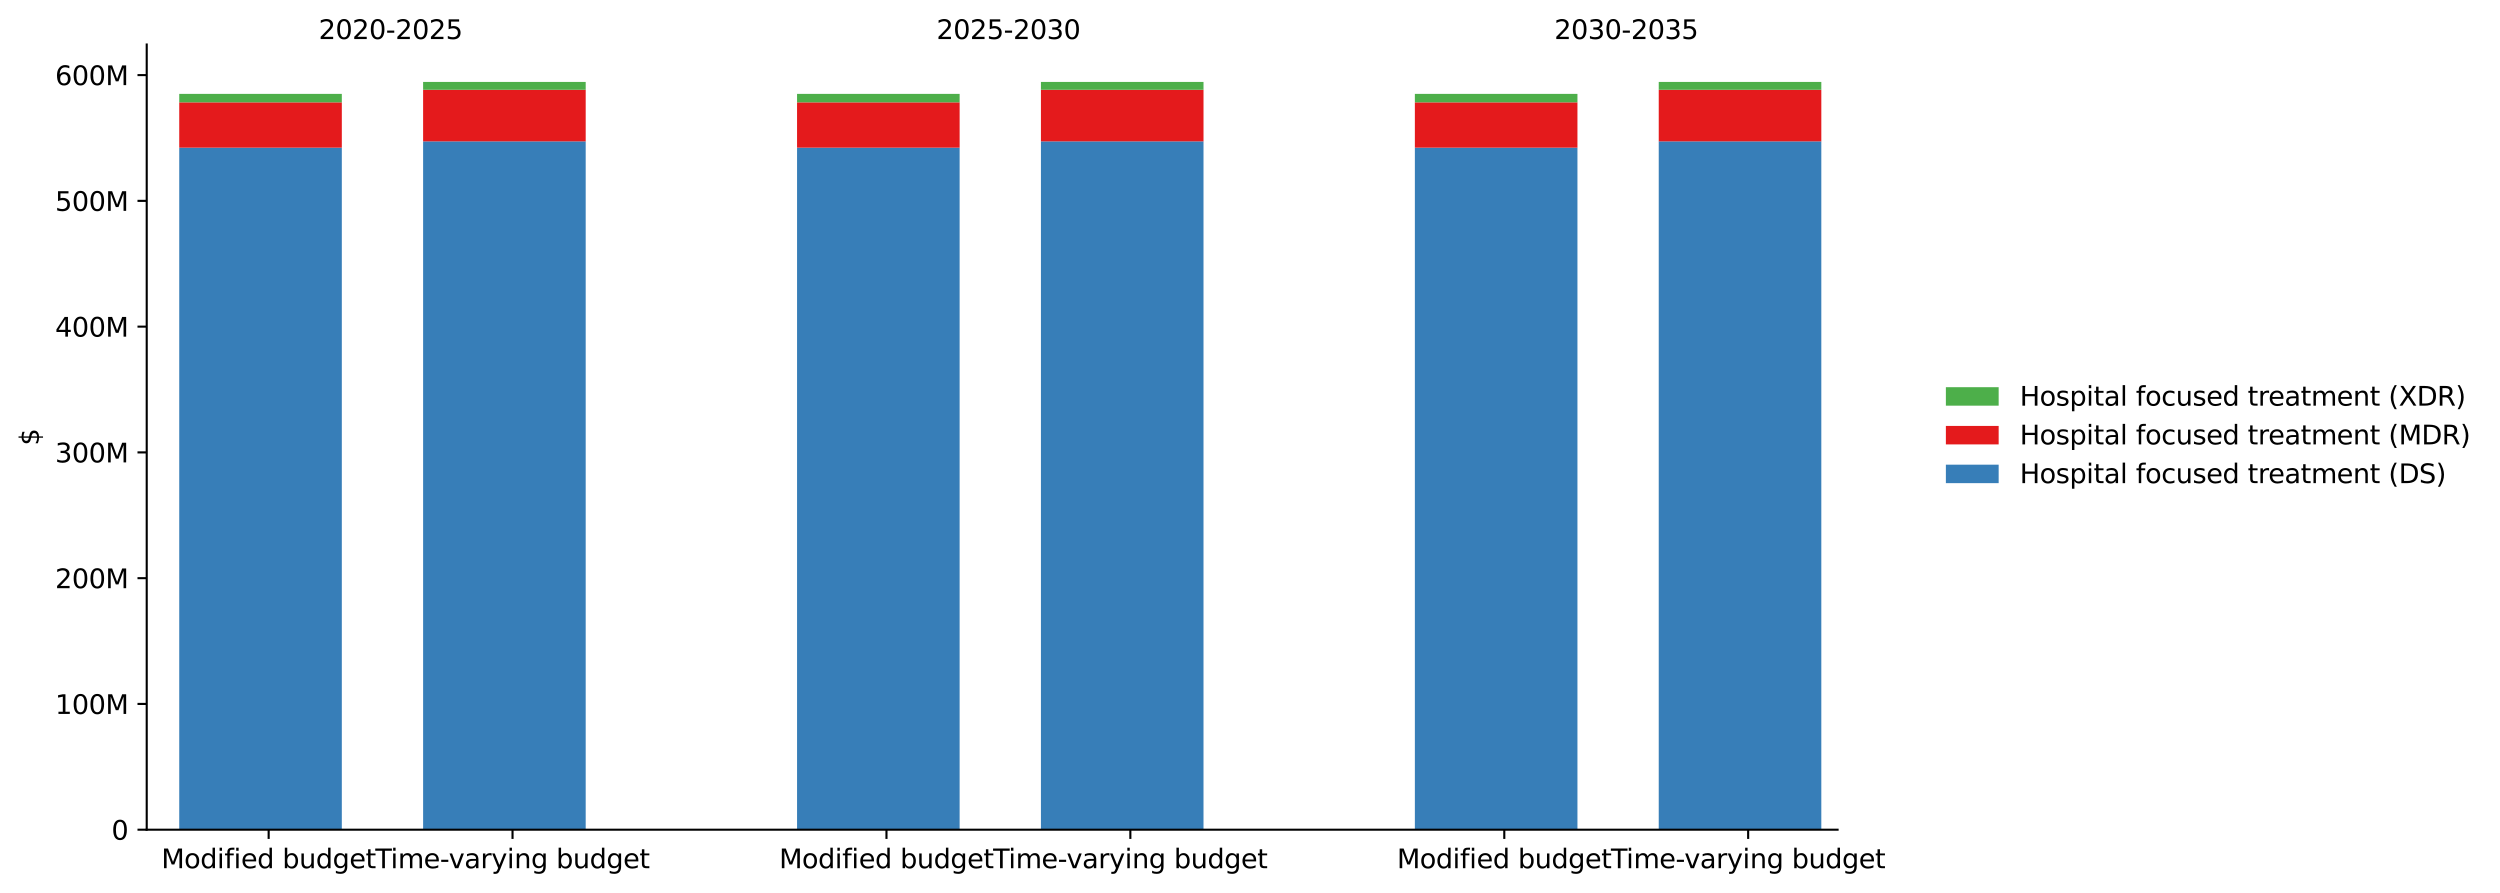 <?xml version="1.0" encoding="utf-8" standalone="no"?>
<!DOCTYPE svg PUBLIC "-//W3C//DTD SVG 1.1//EN"
  "http://www.w3.org/Graphics/SVG/1.1/DTD/svg11.dtd">
<svg xmlns:xlink="http://www.w3.org/1999/xlink" width="947.263pt" height="338.256pt" viewBox="0 0 947.263 338.256" xmlns="http://www.w3.org/2000/svg" version="1.1">
 <defs>
  <style type="text/css">*{stroke-linejoin: round; stroke-linecap: butt}</style>
 </defs>
 <g id="figure_1">
  <g id="patch_1">
   <path d="M 0 338.256 
L 947.263 338.256 
L 947.263 0 
L 0 0 
L 0 338.256 
z
" style="fill: none; opacity: 0"/>
  </g>
  <g id="axes_1">
   <g id="patch_2">
    <path d="M 55.594 314.378 
L 696.268 314.378 
L 696.268 16.878 
L 55.594 16.878 
L 55.594 314.378 
z
" style="fill: none; opacity: 0"/>
   </g>
   <g id="PatchCollection_1">
    <path d="M 67.914 314.378 
L 129.518 314.378 
L 129.518 55.947 
L 67.914 55.947 
z
" clip-path="url(#ped96c3c903)" style="fill: #377eb8"/>
    <path d="M 302.007 314.378 
L 363.61 314.378 
L 363.61 55.947 
L 302.007 55.947 
z
" clip-path="url(#ped96c3c903)" style="fill: #377eb8"/>
    <path d="M 536.099 314.378 
L 597.703 314.378 
L 597.703 55.947 
L 536.099 55.947 
z
" clip-path="url(#ped96c3c903)" style="fill: #377eb8"/>
    <path d="M 160.319 314.378 
L 221.923 314.378 
L 221.923 53.564 
L 160.319 53.564 
z
" clip-path="url(#ped96c3c903)" style="fill: #377eb8"/>
    <path d="M 394.412 314.378 
L 456.015 314.378 
L 456.015 53.564 
L 394.412 53.564 
z
" clip-path="url(#ped96c3c903)" style="fill: #377eb8"/>
    <path d="M 628.504 314.378 
L 690.108 314.378 
L 690.108 53.564 
L 628.504 53.564 
z
" clip-path="url(#ped96c3c903)" style="fill: #377eb8"/>
   </g>
   <g id="PatchCollection_2">
    <path d="M 67.914 55.947 
L 129.518 55.947 
L 129.518 38.779 
L 67.914 38.779 
z
" clip-path="url(#ped96c3c903)" style="fill: #e41a1c"/>
    <path d="M 302.007 55.947 
L 363.61 55.947 
L 363.61 38.779 
L 302.007 38.779 
z
" clip-path="url(#ped96c3c903)" style="fill: #e41a1c"/>
    <path d="M 536.099 55.947 
L 597.703 55.947 
L 597.703 38.779 
L 536.099 38.779 
z
" clip-path="url(#ped96c3c903)" style="fill: #e41a1c"/>
    <path d="M 160.319 53.564 
L 221.923 53.564 
L 221.923 34.014 
L 160.319 34.014 
z
" clip-path="url(#ped96c3c903)" style="fill: #e41a1c"/>
    <path d="M 394.412 53.564 
L 456.015 53.564 
L 456.015 34.014 
L 394.412 34.014 
z
" clip-path="url(#ped96c3c903)" style="fill: #e41a1c"/>
    <path d="M 628.504 53.564 
L 690.108 53.564 
L 690.108 34.014 
L 628.504 34.014 
z
" clip-path="url(#ped96c3c903)" style="fill: #e41a1c"/>
   </g>
   <g id="PatchCollection_3">
    <path d="M 67.914 38.779 
L 129.518 38.779 
L 129.518 35.572 
L 67.914 35.572 
z
" clip-path="url(#ped96c3c903)" style="fill: #4daf4a"/>
    <path d="M 302.007 38.779 
L 363.61 38.779 
L 363.61 35.572 
L 302.007 35.572 
z
" clip-path="url(#ped96c3c903)" style="fill: #4daf4a"/>
    <path d="M 536.099 38.779 
L 597.703 38.779 
L 597.703 35.572 
L 536.099 35.572 
z
" clip-path="url(#ped96c3c903)" style="fill: #4daf4a"/>
    <path d="M 160.319 34.014 
L 221.923 34.014 
L 221.923 31.045 
L 160.319 31.045 
z
" clip-path="url(#ped96c3c903)" style="fill: #4daf4a"/>
    <path d="M 394.412 34.014 
L 456.015 34.014 
L 456.015 31.045 
L 394.412 31.045 
z
" clip-path="url(#ped96c3c903)" style="fill: #4daf4a"/>
    <path d="M 628.504 34.014 
L 690.108 34.014 
L 690.108 31.045 
L 628.504 31.045 
z
" clip-path="url(#ped96c3c903)" style="fill: #4daf4a"/>
   </g>
   <g id="matplotlib.axis_1">
    <g id="xtick_1">
     <g id="line2d_1">
      <defs>
       <path id="m0d448a4520" d="M 0 0 
L 0 3.5 
" style="stroke: #000000; stroke-width: 0.8"/>
      </defs>
      <g>
       <use xlink:href="#m0d448a4520" x="101.796" y="314.378" style="stroke: #000000; stroke-width: 0.8"/>
      </g>
     </g>
     <g id="text_1">
      <!-- Modified budget -->
      <g transform="translate(61.142 328.977) scale(0.1 -0.1)">
       <defs>
        <path id="DejaVuSans-4d" d="M 628 4666 
L 1569 4666 
L 2759 1491 
L 3956 4666 
L 4897 4666 
L 4897 0 
L 4281 0 
L 4281 4097 
L 3078 897 
L 2444 897 
L 1241 4097 
L 1241 0 
L 628 0 
L 628 4666 
z
" transform="scale(0.016)"/>
        <path id="DejaVuSans-6f" d="M 1959 3097 
Q 1497 3097 1228 2736 
Q 959 2375 959 1747 
Q 959 1119 1226 758 
Q 1494 397 1959 397 
Q 2419 397 2687 759 
Q 2956 1122 2956 1747 
Q 2956 2369 2687 2733 
Q 2419 3097 1959 3097 
z
M 1959 3584 
Q 2709 3584 3137 3096 
Q 3566 2609 3566 1747 
Q 3566 888 3137 398 
Q 2709 -91 1959 -91 
Q 1206 -91 779 398 
Q 353 888 353 1747 
Q 353 2609 779 3096 
Q 1206 3584 1959 3584 
z
" transform="scale(0.016)"/>
        <path id="DejaVuSans-64" d="M 2906 2969 
L 2906 4863 
L 3481 4863 
L 3481 0 
L 2906 0 
L 2906 525 
Q 2725 213 2448 61 
Q 2172 -91 1784 -91 
Q 1150 -91 751 415 
Q 353 922 353 1747 
Q 353 2572 751 3078 
Q 1150 3584 1784 3584 
Q 2172 3584 2448 3432 
Q 2725 3281 2906 2969 
z
M 947 1747 
Q 947 1113 1208 752 
Q 1469 391 1925 391 
Q 2381 391 2643 752 
Q 2906 1113 2906 1747 
Q 2906 2381 2643 2742 
Q 2381 3103 1925 3103 
Q 1469 3103 1208 2742 
Q 947 2381 947 1747 
z
" transform="scale(0.016)"/>
        <path id="DejaVuSans-69" d="M 603 3500 
L 1178 3500 
L 1178 0 
L 603 0 
L 603 3500 
z
M 603 4863 
L 1178 4863 
L 1178 4134 
L 603 4134 
L 603 4863 
z
" transform="scale(0.016)"/>
        <path id="DejaVuSans-66" d="M 2375 4863 
L 2375 4384 
L 1825 4384 
Q 1516 4384 1395 4259 
Q 1275 4134 1275 3809 
L 1275 3500 
L 2222 3500 
L 2222 3053 
L 1275 3053 
L 1275 0 
L 697 0 
L 697 3053 
L 147 3053 
L 147 3500 
L 697 3500 
L 697 3744 
Q 697 4328 969 4595 
Q 1241 4863 1831 4863 
L 2375 4863 
z
" transform="scale(0.016)"/>
        <path id="DejaVuSans-65" d="M 3597 1894 
L 3597 1613 
L 953 1613 
Q 991 1019 1311 708 
Q 1631 397 2203 397 
Q 2534 397 2845 478 
Q 3156 559 3463 722 
L 3463 178 
Q 3153 47 2828 -22 
Q 2503 -91 2169 -91 
Q 1331 -91 842 396 
Q 353 884 353 1716 
Q 353 2575 817 3079 
Q 1281 3584 2069 3584 
Q 2775 3584 3186 3129 
Q 3597 2675 3597 1894 
z
M 3022 2063 
Q 3016 2534 2758 2815 
Q 2500 3097 2075 3097 
Q 1594 3097 1305 2825 
Q 1016 2553 972 2059 
L 3022 2063 
z
" transform="scale(0.016)"/>
        <path id="DejaVuSans-20" transform="scale(0.016)"/>
        <path id="DejaVuSans-62" d="M 3116 1747 
Q 3116 2381 2855 2742 
Q 2594 3103 2138 3103 
Q 1681 3103 1420 2742 
Q 1159 2381 1159 1747 
Q 1159 1113 1420 752 
Q 1681 391 2138 391 
Q 2594 391 2855 752 
Q 3116 1113 3116 1747 
z
M 1159 2969 
Q 1341 3281 1617 3432 
Q 1894 3584 2278 3584 
Q 2916 3584 3314 3078 
Q 3713 2572 3713 1747 
Q 3713 922 3314 415 
Q 2916 -91 2278 -91 
Q 1894 -91 1617 61 
Q 1341 213 1159 525 
L 1159 0 
L 581 0 
L 581 4863 
L 1159 4863 
L 1159 2969 
z
" transform="scale(0.016)"/>
        <path id="DejaVuSans-75" d="M 544 1381 
L 544 3500 
L 1119 3500 
L 1119 1403 
Q 1119 906 1312 657 
Q 1506 409 1894 409 
Q 2359 409 2629 706 
Q 2900 1003 2900 1516 
L 2900 3500 
L 3475 3500 
L 3475 0 
L 2900 0 
L 2900 538 
Q 2691 219 2414 64 
Q 2138 -91 1772 -91 
Q 1169 -91 856 284 
Q 544 659 544 1381 
z
M 1991 3584 
L 1991 3584 
z
" transform="scale(0.016)"/>
        <path id="DejaVuSans-67" d="M 2906 1791 
Q 2906 2416 2648 2759 
Q 2391 3103 1925 3103 
Q 1463 3103 1205 2759 
Q 947 2416 947 1791 
Q 947 1169 1205 825 
Q 1463 481 1925 481 
Q 2391 481 2648 825 
Q 2906 1169 2906 1791 
z
M 3481 434 
Q 3481 -459 3084 -895 
Q 2688 -1331 1869 -1331 
Q 1566 -1331 1297 -1286 
Q 1028 -1241 775 -1147 
L 775 -588 
Q 1028 -725 1275 -790 
Q 1522 -856 1778 -856 
Q 2344 -856 2625 -561 
Q 2906 -266 2906 331 
L 2906 616 
Q 2728 306 2450 153 
Q 2172 0 1784 0 
Q 1141 0 747 490 
Q 353 981 353 1791 
Q 353 2603 747 3093 
Q 1141 3584 1784 3584 
Q 2172 3584 2450 3431 
Q 2728 3278 2906 2969 
L 2906 3500 
L 3481 3500 
L 3481 434 
z
" transform="scale(0.016)"/>
        <path id="DejaVuSans-74" d="M 1172 4494 
L 1172 3500 
L 2356 3500 
L 2356 3053 
L 1172 3053 
L 1172 1153 
Q 1172 725 1289 603 
Q 1406 481 1766 481 
L 2356 481 
L 2356 0 
L 1766 0 
Q 1100 0 847 248 
Q 594 497 594 1153 
L 594 3053 
L 172 3053 
L 172 3500 
L 594 3500 
L 594 4494 
L 1172 4494 
z
" transform="scale(0.016)"/>
       </defs>
       <use xlink:href="#DejaVuSans-4d"/>
       <use xlink:href="#DejaVuSans-6f" transform="translate(86.279 0)"/>
       <use xlink:href="#DejaVuSans-64" transform="translate(147.461 0)"/>
       <use xlink:href="#DejaVuSans-69" transform="translate(210.938 0)"/>
       <use xlink:href="#DejaVuSans-66" transform="translate(238.721 0)"/>
       <use xlink:href="#DejaVuSans-69" transform="translate(273.926 0)"/>
       <use xlink:href="#DejaVuSans-65" transform="translate(301.709 0)"/>
       <use xlink:href="#DejaVuSans-64" transform="translate(363.232 0)"/>
       <use xlink:href="#DejaVuSans-20" transform="translate(426.709 0)"/>
       <use xlink:href="#DejaVuSans-62" transform="translate(458.496 0)"/>
       <use xlink:href="#DejaVuSans-75" transform="translate(521.973 0)"/>
       <use xlink:href="#DejaVuSans-64" transform="translate(585.352 0)"/>
       <use xlink:href="#DejaVuSans-67" transform="translate(648.828 0)"/>
       <use xlink:href="#DejaVuSans-65" transform="translate(712.305 0)"/>
       <use xlink:href="#DejaVuSans-74" transform="translate(773.828 0)"/>
      </g>
     </g>
    </g>
    <g id="xtick_2">
     <g id="line2d_2">
      <g>
       <use xlink:href="#m0d448a4520" x="335.889" y="314.378" style="stroke: #000000; stroke-width: 0.8"/>
      </g>
     </g>
     <g id="text_2">
      <!-- Modified budget -->
      <g transform="translate(295.235 328.977) scale(0.1 -0.1)">
       <use xlink:href="#DejaVuSans-4d"/>
       <use xlink:href="#DejaVuSans-6f" transform="translate(86.279 0)"/>
       <use xlink:href="#DejaVuSans-64" transform="translate(147.461 0)"/>
       <use xlink:href="#DejaVuSans-69" transform="translate(210.938 0)"/>
       <use xlink:href="#DejaVuSans-66" transform="translate(238.721 0)"/>
       <use xlink:href="#DejaVuSans-69" transform="translate(273.926 0)"/>
       <use xlink:href="#DejaVuSans-65" transform="translate(301.709 0)"/>
       <use xlink:href="#DejaVuSans-64" transform="translate(363.232 0)"/>
       <use xlink:href="#DejaVuSans-20" transform="translate(426.709 0)"/>
       <use xlink:href="#DejaVuSans-62" transform="translate(458.496 0)"/>
       <use xlink:href="#DejaVuSans-75" transform="translate(521.973 0)"/>
       <use xlink:href="#DejaVuSans-64" transform="translate(585.352 0)"/>
       <use xlink:href="#DejaVuSans-67" transform="translate(648.828 0)"/>
       <use xlink:href="#DejaVuSans-65" transform="translate(712.305 0)"/>
       <use xlink:href="#DejaVuSans-74" transform="translate(773.828 0)"/>
      </g>
     </g>
    </g>
    <g id="xtick_3">
     <g id="line2d_3">
      <g>
       <use xlink:href="#m0d448a4520" x="569.981" y="314.378" style="stroke: #000000; stroke-width: 0.8"/>
      </g>
     </g>
     <g id="text_3">
      <!-- Modified budget -->
      <g transform="translate(529.327 328.977) scale(0.1 -0.1)">
       <use xlink:href="#DejaVuSans-4d"/>
       <use xlink:href="#DejaVuSans-6f" transform="translate(86.279 0)"/>
       <use xlink:href="#DejaVuSans-64" transform="translate(147.461 0)"/>
       <use xlink:href="#DejaVuSans-69" transform="translate(210.938 0)"/>
       <use xlink:href="#DejaVuSans-66" transform="translate(238.721 0)"/>
       <use xlink:href="#DejaVuSans-69" transform="translate(273.926 0)"/>
       <use xlink:href="#DejaVuSans-65" transform="translate(301.709 0)"/>
       <use xlink:href="#DejaVuSans-64" transform="translate(363.232 0)"/>
       <use xlink:href="#DejaVuSans-20" transform="translate(426.709 0)"/>
       <use xlink:href="#DejaVuSans-62" transform="translate(458.496 0)"/>
       <use xlink:href="#DejaVuSans-75" transform="translate(521.973 0)"/>
       <use xlink:href="#DejaVuSans-64" transform="translate(585.352 0)"/>
       <use xlink:href="#DejaVuSans-67" transform="translate(648.828 0)"/>
       <use xlink:href="#DejaVuSans-65" transform="translate(712.305 0)"/>
       <use xlink:href="#DejaVuSans-74" transform="translate(773.828 0)"/>
      </g>
     </g>
    </g>
    <g id="xtick_4">
     <g id="line2d_4">
      <g>
       <use xlink:href="#m0d448a4520" x="194.201" y="314.378" style="stroke: #000000; stroke-width: 0.8"/>
      </g>
     </g>
     <g id="text_4">
      <!-- Time-varying budget -->
      <g transform="translate(142.207 328.977) scale(0.1 -0.1)">
       <defs>
        <path id="DejaVuSans-54" d="M -19 4666 
L 3928 4666 
L 3928 4134 
L 2272 4134 
L 2272 0 
L 1638 0 
L 1638 4134 
L -19 4134 
L -19 4666 
z
" transform="scale(0.016)"/>
        <path id="DejaVuSans-6d" d="M 3328 2828 
Q 3544 3216 3844 3400 
Q 4144 3584 4550 3584 
Q 5097 3584 5394 3201 
Q 5691 2819 5691 2113 
L 5691 0 
L 5113 0 
L 5113 2094 
Q 5113 2597 4934 2840 
Q 4756 3084 4391 3084 
Q 3944 3084 3684 2787 
Q 3425 2491 3425 1978 
L 3425 0 
L 2847 0 
L 2847 2094 
Q 2847 2600 2669 2842 
Q 2491 3084 2119 3084 
Q 1678 3084 1418 2786 
Q 1159 2488 1159 1978 
L 1159 0 
L 581 0 
L 581 3500 
L 1159 3500 
L 1159 2956 
Q 1356 3278 1631 3431 
Q 1906 3584 2284 3584 
Q 2666 3584 2933 3390 
Q 3200 3197 3328 2828 
z
" transform="scale(0.016)"/>
        <path id="DejaVuSans-2d" d="M 313 2009 
L 1997 2009 
L 1997 1497 
L 313 1497 
L 313 2009 
z
" transform="scale(0.016)"/>
        <path id="DejaVuSans-76" d="M 191 3500 
L 800 3500 
L 1894 563 
L 2988 3500 
L 3597 3500 
L 2284 0 
L 1503 0 
L 191 3500 
z
" transform="scale(0.016)"/>
        <path id="DejaVuSans-61" d="M 2194 1759 
Q 1497 1759 1228 1600 
Q 959 1441 959 1056 
Q 959 750 1161 570 
Q 1363 391 1709 391 
Q 2188 391 2477 730 
Q 2766 1069 2766 1631 
L 2766 1759 
L 2194 1759 
z
M 3341 1997 
L 3341 0 
L 2766 0 
L 2766 531 
Q 2569 213 2275 61 
Q 1981 -91 1556 -91 
Q 1019 -91 701 211 
Q 384 513 384 1019 
Q 384 1609 779 1909 
Q 1175 2209 1959 2209 
L 2766 2209 
L 2766 2266 
Q 2766 2663 2505 2880 
Q 2244 3097 1772 3097 
Q 1472 3097 1187 3025 
Q 903 2953 641 2809 
L 641 3341 
Q 956 3463 1253 3523 
Q 1550 3584 1831 3584 
Q 2591 3584 2966 3190 
Q 3341 2797 3341 1997 
z
" transform="scale(0.016)"/>
        <path id="DejaVuSans-72" d="M 2631 2963 
Q 2534 3019 2420 3045 
Q 2306 3072 2169 3072 
Q 1681 3072 1420 2755 
Q 1159 2438 1159 1844 
L 1159 0 
L 581 0 
L 581 3500 
L 1159 3500 
L 1159 2956 
Q 1341 3275 1631 3429 
Q 1922 3584 2338 3584 
Q 2397 3584 2469 3576 
Q 2541 3569 2628 3553 
L 2631 2963 
z
" transform="scale(0.016)"/>
        <path id="DejaVuSans-79" d="M 2059 -325 
Q 1816 -950 1584 -1140 
Q 1353 -1331 966 -1331 
L 506 -1331 
L 506 -850 
L 844 -850 
Q 1081 -850 1212 -737 
Q 1344 -625 1503 -206 
L 1606 56 
L 191 3500 
L 800 3500 
L 1894 763 
L 2988 3500 
L 3597 3500 
L 2059 -325 
z
" transform="scale(0.016)"/>
        <path id="DejaVuSans-6e" d="M 3513 2113 
L 3513 0 
L 2938 0 
L 2938 2094 
Q 2938 2591 2744 2837 
Q 2550 3084 2163 3084 
Q 1697 3084 1428 2787 
Q 1159 2491 1159 1978 
L 1159 0 
L 581 0 
L 581 3500 
L 1159 3500 
L 1159 2956 
Q 1366 3272 1645 3428 
Q 1925 3584 2291 3584 
Q 2894 3584 3203 3211 
Q 3513 2838 3513 2113 
z
" transform="scale(0.016)"/>
       </defs>
       <use xlink:href="#DejaVuSans-54"/>
       <use xlink:href="#DejaVuSans-69" transform="translate(57.959 0)"/>
       <use xlink:href="#DejaVuSans-6d" transform="translate(85.742 0)"/>
       <use xlink:href="#DejaVuSans-65" transform="translate(183.154 0)"/>
       <use xlink:href="#DejaVuSans-2d" transform="translate(244.678 0)"/>
       <use xlink:href="#DejaVuSans-76" transform="translate(278.137 0)"/>
       <use xlink:href="#DejaVuSans-61" transform="translate(337.316 0)"/>
       <use xlink:href="#DejaVuSans-72" transform="translate(398.596 0)"/>
       <use xlink:href="#DejaVuSans-79" transform="translate(439.709 0)"/>
       <use xlink:href="#DejaVuSans-69" transform="translate(498.889 0)"/>
       <use xlink:href="#DejaVuSans-6e" transform="translate(526.672 0)"/>
       <use xlink:href="#DejaVuSans-67" transform="translate(590.051 0)"/>
       <use xlink:href="#DejaVuSans-20" transform="translate(653.527 0)"/>
       <use xlink:href="#DejaVuSans-62" transform="translate(685.314 0)"/>
       <use xlink:href="#DejaVuSans-75" transform="translate(748.791 0)"/>
       <use xlink:href="#DejaVuSans-64" transform="translate(812.17 0)"/>
       <use xlink:href="#DejaVuSans-67" transform="translate(875.646 0)"/>
       <use xlink:href="#DejaVuSans-65" transform="translate(939.123 0)"/>
       <use xlink:href="#DejaVuSans-74" transform="translate(1000.646 0)"/>
      </g>
     </g>
    </g>
    <g id="xtick_5">
     <g id="line2d_5">
      <g>
       <use xlink:href="#m0d448a4520" x="428.294" y="314.378" style="stroke: #000000; stroke-width: 0.8"/>
      </g>
     </g>
     <g id="text_5">
      <!-- Time-varying budget -->
      <g transform="translate(376.3 328.977) scale(0.1 -0.1)">
       <use xlink:href="#DejaVuSans-54"/>
       <use xlink:href="#DejaVuSans-69" transform="translate(57.959 0)"/>
       <use xlink:href="#DejaVuSans-6d" transform="translate(85.742 0)"/>
       <use xlink:href="#DejaVuSans-65" transform="translate(183.154 0)"/>
       <use xlink:href="#DejaVuSans-2d" transform="translate(244.678 0)"/>
       <use xlink:href="#DejaVuSans-76" transform="translate(278.137 0)"/>
       <use xlink:href="#DejaVuSans-61" transform="translate(337.316 0)"/>
       <use xlink:href="#DejaVuSans-72" transform="translate(398.596 0)"/>
       <use xlink:href="#DejaVuSans-79" transform="translate(439.709 0)"/>
       <use xlink:href="#DejaVuSans-69" transform="translate(498.889 0)"/>
       <use xlink:href="#DejaVuSans-6e" transform="translate(526.672 0)"/>
       <use xlink:href="#DejaVuSans-67" transform="translate(590.051 0)"/>
       <use xlink:href="#DejaVuSans-20" transform="translate(653.527 0)"/>
       <use xlink:href="#DejaVuSans-62" transform="translate(685.314 0)"/>
       <use xlink:href="#DejaVuSans-75" transform="translate(748.791 0)"/>
       <use xlink:href="#DejaVuSans-64" transform="translate(812.17 0)"/>
       <use xlink:href="#DejaVuSans-67" transform="translate(875.646 0)"/>
       <use xlink:href="#DejaVuSans-65" transform="translate(939.123 0)"/>
       <use xlink:href="#DejaVuSans-74" transform="translate(1000.646 0)"/>
      </g>
     </g>
    </g>
    <g id="xtick_6">
     <g id="line2d_6">
      <g>
       <use xlink:href="#m0d448a4520" x="662.386" y="314.378" style="stroke: #000000; stroke-width: 0.8"/>
      </g>
     </g>
     <g id="text_6">
      <!-- Time-varying budget -->
      <g transform="translate(610.392 328.977) scale(0.1 -0.1)">
       <use xlink:href="#DejaVuSans-54"/>
       <use xlink:href="#DejaVuSans-69" transform="translate(57.959 0)"/>
       <use xlink:href="#DejaVuSans-6d" transform="translate(85.742 0)"/>
       <use xlink:href="#DejaVuSans-65" transform="translate(183.154 0)"/>
       <use xlink:href="#DejaVuSans-2d" transform="translate(244.678 0)"/>
       <use xlink:href="#DejaVuSans-76" transform="translate(278.137 0)"/>
       <use xlink:href="#DejaVuSans-61" transform="translate(337.316 0)"/>
       <use xlink:href="#DejaVuSans-72" transform="translate(398.596 0)"/>
       <use xlink:href="#DejaVuSans-79" transform="translate(439.709 0)"/>
       <use xlink:href="#DejaVuSans-69" transform="translate(498.889 0)"/>
       <use xlink:href="#DejaVuSans-6e" transform="translate(526.672 0)"/>
       <use xlink:href="#DejaVuSans-67" transform="translate(590.051 0)"/>
       <use xlink:href="#DejaVuSans-20" transform="translate(653.527 0)"/>
       <use xlink:href="#DejaVuSans-62" transform="translate(685.314 0)"/>
       <use xlink:href="#DejaVuSans-75" transform="translate(748.791 0)"/>
       <use xlink:href="#DejaVuSans-64" transform="translate(812.17 0)"/>
       <use xlink:href="#DejaVuSans-67" transform="translate(875.646 0)"/>
       <use xlink:href="#DejaVuSans-65" transform="translate(939.123 0)"/>
       <use xlink:href="#DejaVuSans-74" transform="translate(1000.646 0)"/>
      </g>
     </g>
    </g>
   </g>
   <g id="matplotlib.axis_2">
    <g id="ytick_1">
     <g id="line2d_7">
      <defs>
       <path id="m4c98c5293e" d="M 0 0 
L -3.5 0 
" style="stroke: #000000; stroke-width: 0.8"/>
      </defs>
      <g>
       <use xlink:href="#m4c98c5293e" x="55.594" y="314.378" style="stroke: #000000; stroke-width: 0.8"/>
      </g>
     </g>
     <g id="text_7">
      <!-- 0 -->
      <g transform="translate(42.231 318.177) scale(0.1 -0.1)">
       <defs>
        <path id="DejaVuSans-30" d="M 2034 4250 
Q 1547 4250 1301 3770 
Q 1056 3291 1056 2328 
Q 1056 1369 1301 889 
Q 1547 409 2034 409 
Q 2525 409 2770 889 
Q 3016 1369 3016 2328 
Q 3016 3291 2770 3770 
Q 2525 4250 2034 4250 
z
M 2034 4750 
Q 2819 4750 3233 4129 
Q 3647 3509 3647 2328 
Q 3647 1150 3233 529 
Q 2819 -91 2034 -91 
Q 1250 -91 836 529 
Q 422 1150 422 2328 
Q 422 3509 836 4129 
Q 1250 4750 2034 4750 
z
" transform="scale(0.016)"/>
       </defs>
       <use xlink:href="#DejaVuSans-30"/>
      </g>
     </g>
    </g>
    <g id="ytick_2">
     <g id="line2d_8">
      <g>
       <use xlink:href="#m4c98c5293e" x="55.594" y="266.724" style="stroke: #000000; stroke-width: 0.8"/>
      </g>
     </g>
     <g id="text_8">
      <!-- 100M -->
      <g transform="translate(20.878 270.523) scale(0.1 -0.1)">
       <defs>
        <path id="DejaVuSans-31" d="M 794 531 
L 1825 531 
L 1825 4091 
L 703 3866 
L 703 4441 
L 1819 4666 
L 2450 4666 
L 2450 531 
L 3481 531 
L 3481 0 
L 794 0 
L 794 531 
z
" transform="scale(0.016)"/>
       </defs>
       <use xlink:href="#DejaVuSans-31"/>
       <use xlink:href="#DejaVuSans-30" transform="translate(63.623 0)"/>
       <use xlink:href="#DejaVuSans-30" transform="translate(127.246 0)"/>
       <use xlink:href="#DejaVuSans-4d" transform="translate(190.869 0)"/>
      </g>
     </g>
    </g>
    <g id="ytick_3">
     <g id="line2d_9">
      <g>
       <use xlink:href="#m4c98c5293e" x="55.594" y="219.07" style="stroke: #000000; stroke-width: 0.8"/>
      </g>
     </g>
     <g id="text_9">
      <!-- 200M -->
      <g transform="translate(20.878 222.869) scale(0.1 -0.1)">
       <defs>
        <path id="DejaVuSans-32" d="M 1228 531 
L 3431 531 
L 3431 0 
L 469 0 
L 469 531 
Q 828 903 1448 1529 
Q 2069 2156 2228 2338 
Q 2531 2678 2651 2914 
Q 2772 3150 2772 3378 
Q 2772 3750 2511 3984 
Q 2250 4219 1831 4219 
Q 1534 4219 1204 4116 
Q 875 4013 500 3803 
L 500 4441 
Q 881 4594 1212 4672 
Q 1544 4750 1819 4750 
Q 2544 4750 2975 4387 
Q 3406 4025 3406 3419 
Q 3406 3131 3298 2873 
Q 3191 2616 2906 2266 
Q 2828 2175 2409 1742 
Q 1991 1309 1228 531 
z
" transform="scale(0.016)"/>
       </defs>
       <use xlink:href="#DejaVuSans-32"/>
       <use xlink:href="#DejaVuSans-30" transform="translate(63.623 0)"/>
       <use xlink:href="#DejaVuSans-30" transform="translate(127.246 0)"/>
       <use xlink:href="#DejaVuSans-4d" transform="translate(190.869 0)"/>
      </g>
     </g>
    </g>
    <g id="ytick_4">
     <g id="line2d_10">
      <g>
       <use xlink:href="#m4c98c5293e" x="55.594" y="171.415" style="stroke: #000000; stroke-width: 0.8"/>
      </g>
     </g>
     <g id="text_10">
      <!-- 300M -->
      <g transform="translate(20.878 175.215) scale(0.1 -0.1)">
       <defs>
        <path id="DejaVuSans-33" d="M 2597 2516 
Q 3050 2419 3304 2112 
Q 3559 1806 3559 1356 
Q 3559 666 3084 287 
Q 2609 -91 1734 -91 
Q 1441 -91 1130 -33 
Q 819 25 488 141 
L 488 750 
Q 750 597 1062 519 
Q 1375 441 1716 441 
Q 2309 441 2620 675 
Q 2931 909 2931 1356 
Q 2931 1769 2642 2001 
Q 2353 2234 1838 2234 
L 1294 2234 
L 1294 2753 
L 1863 2753 
Q 2328 2753 2575 2939 
Q 2822 3125 2822 3475 
Q 2822 3834 2567 4026 
Q 2313 4219 1838 4219 
Q 1578 4219 1281 4162 
Q 984 4106 628 3988 
L 628 4550 
Q 988 4650 1302 4700 
Q 1616 4750 1894 4750 
Q 2613 4750 3031 4423 
Q 3450 4097 3450 3541 
Q 3450 3153 3228 2886 
Q 3006 2619 2597 2516 
z
" transform="scale(0.016)"/>
       </defs>
       <use xlink:href="#DejaVuSans-33"/>
       <use xlink:href="#DejaVuSans-30" transform="translate(63.623 0)"/>
       <use xlink:href="#DejaVuSans-30" transform="translate(127.246 0)"/>
       <use xlink:href="#DejaVuSans-4d" transform="translate(190.869 0)"/>
      </g>
     </g>
    </g>
    <g id="ytick_5">
     <g id="line2d_11">
      <g>
       <use xlink:href="#m4c98c5293e" x="55.594" y="123.761" style="stroke: #000000; stroke-width: 0.8"/>
      </g>
     </g>
     <g id="text_11">
      <!-- 400M -->
      <g transform="translate(20.878 127.56) scale(0.1 -0.1)">
       <defs>
        <path id="DejaVuSans-34" d="M 2419 4116 
L 825 1625 
L 2419 1625 
L 2419 4116 
z
M 2253 4666 
L 3047 4666 
L 3047 1625 
L 3713 1625 
L 3713 1100 
L 3047 1100 
L 3047 0 
L 2419 0 
L 2419 1100 
L 313 1100 
L 313 1709 
L 2253 4666 
z
" transform="scale(0.016)"/>
       </defs>
       <use xlink:href="#DejaVuSans-34"/>
       <use xlink:href="#DejaVuSans-30" transform="translate(63.623 0)"/>
       <use xlink:href="#DejaVuSans-30" transform="translate(127.246 0)"/>
       <use xlink:href="#DejaVuSans-4d" transform="translate(190.869 0)"/>
      </g>
     </g>
    </g>
    <g id="ytick_6">
     <g id="line2d_12">
      <g>
       <use xlink:href="#m4c98c5293e" x="55.594" y="76.107" style="stroke: #000000; stroke-width: 0.8"/>
      </g>
     </g>
     <g id="text_12">
      <!-- 500M -->
      <g transform="translate(20.878 79.906) scale(0.1 -0.1)">
       <defs>
        <path id="DejaVuSans-35" d="M 691 4666 
L 3169 4666 
L 3169 4134 
L 1269 4134 
L 1269 2991 
Q 1406 3038 1543 3061 
Q 1681 3084 1819 3084 
Q 2600 3084 3056 2656 
Q 3513 2228 3513 1497 
Q 3513 744 3044 326 
Q 2575 -91 1722 -91 
Q 1428 -91 1123 -41 
Q 819 9 494 109 
L 494 744 
Q 775 591 1075 516 
Q 1375 441 1709 441 
Q 2250 441 2565 725 
Q 2881 1009 2881 1497 
Q 2881 1984 2565 2268 
Q 2250 2553 1709 2553 
Q 1456 2553 1204 2497 
Q 953 2441 691 2322 
L 691 4666 
z
" transform="scale(0.016)"/>
       </defs>
       <use xlink:href="#DejaVuSans-35"/>
       <use xlink:href="#DejaVuSans-30" transform="translate(63.623 0)"/>
       <use xlink:href="#DejaVuSans-30" transform="translate(127.246 0)"/>
       <use xlink:href="#DejaVuSans-4d" transform="translate(190.869 0)"/>
      </g>
     </g>
    </g>
    <g id="ytick_7">
     <g id="line2d_13">
      <g>
       <use xlink:href="#m4c98c5293e" x="55.594" y="28.453" style="stroke: #000000; stroke-width: 0.8"/>
      </g>
     </g>
     <g id="text_13">
      <!-- 600M -->
      <g transform="translate(20.878 32.252) scale(0.1 -0.1)">
       <defs>
        <path id="DejaVuSans-36" d="M 2113 2584 
Q 1688 2584 1439 2293 
Q 1191 2003 1191 1497 
Q 1191 994 1439 701 
Q 1688 409 2113 409 
Q 2538 409 2786 701 
Q 3034 994 3034 1497 
Q 3034 2003 2786 2293 
Q 2538 2584 2113 2584 
z
M 3366 4563 
L 3366 3988 
Q 3128 4100 2886 4159 
Q 2644 4219 2406 4219 
Q 1781 4219 1451 3797 
Q 1122 3375 1075 2522 
Q 1259 2794 1537 2939 
Q 1816 3084 2150 3084 
Q 2853 3084 3261 2657 
Q 3669 2231 3669 1497 
Q 3669 778 3244 343 
Q 2819 -91 2113 -91 
Q 1303 -91 875 529 
Q 447 1150 447 2328 
Q 447 3434 972 4092 
Q 1497 4750 2381 4750 
Q 2619 4750 2861 4703 
Q 3103 4656 3366 4563 
z
" transform="scale(0.016)"/>
       </defs>
       <use xlink:href="#DejaVuSans-36"/>
       <use xlink:href="#DejaVuSans-30" transform="translate(63.623 0)"/>
       <use xlink:href="#DejaVuSans-30" transform="translate(127.246 0)"/>
       <use xlink:href="#DejaVuSans-4d" transform="translate(190.869 0)"/>
      </g>
     </g>
    </g>
    <g id="text_14">
     <!-- $ -->
     <g transform="translate(14.798 168.809) rotate(-90) scale(0.1 -0.1)">
      <defs>
       <path id="DejaVuSans-24" d="M 2163 -941 
L 1850 -941 
L 1847 0 
Q 1519 6 1191 76 
Q 863 147 531 288 
L 531 850 
Q 850 650 1176 548 
Q 1503 447 1850 444 
L 1850 1869 
Q 1159 1981 845 2250 
Q 531 2519 531 2988 
Q 531 3497 872 3790 
Q 1213 4084 1850 4128 
L 1850 4863 
L 2163 4863 
L 2163 4138 
Q 2453 4125 2725 4076 
Q 2997 4028 3256 3944 
L 3256 3397 
Q 2997 3528 2723 3600 
Q 2450 3672 2163 3684 
L 2163 2350 
Q 2872 2241 3206 1959 
Q 3541 1678 3541 1191 
Q 3541 663 3186 358 
Q 2831 53 2163 6 
L 2163 -941 
z
M 1850 2406 
L 1850 3688 
Q 1488 3647 1297 3481 
Q 1106 3316 1106 3041 
Q 1106 2772 1282 2622 
Q 1459 2472 1850 2406 
z
M 2163 1806 
L 2163 453 
Q 2559 506 2761 678 
Q 2963 850 2963 1131 
Q 2963 1406 2770 1568 
Q 2578 1731 2163 1806 
z
" transform="scale(0.016)"/>
      </defs>
      <use xlink:href="#DejaVuSans-24"/>
     </g>
    </g>
   </g>
   <g id="patch_3">
    <path d="M 55.594 314.378 
L 55.594 16.878 
" style="fill: none; stroke: #000000; stroke-width: 0.8; stroke-linejoin: miter; stroke-linecap: square"/>
   </g>
   <g id="patch_4">
    <path d="M 696.268 314.378 
L 696.268 16.878 
" style="fill: none"/>
   </g>
   <g id="patch_5">
    <path d="M 55.594 314.378 
L 696.268 314.378 
" style="fill: none; stroke: #000000; stroke-width: 0.8; stroke-linejoin: miter; stroke-linecap: square"/>
   </g>
   <g id="patch_6">
    <path d="M 55.594 16.878 
L 696.268 16.878 
" style="fill: none"/>
   </g>
   <g id="text_15">
    <!-- 2020-2025 -->
    <g transform="translate(120.745 14.798) scale(0.1 -0.1)">
     <use xlink:href="#DejaVuSans-32"/>
     <use xlink:href="#DejaVuSans-30" transform="translate(63.623 0)"/>
     <use xlink:href="#DejaVuSans-32" transform="translate(127.246 0)"/>
     <use xlink:href="#DejaVuSans-30" transform="translate(190.869 0)"/>
     <use xlink:href="#DejaVuSans-2d" transform="translate(254.492 0)"/>
     <use xlink:href="#DejaVuSans-32" transform="translate(290.576 0)"/>
     <use xlink:href="#DejaVuSans-30" transform="translate(354.199 0)"/>
     <use xlink:href="#DejaVuSans-32" transform="translate(417.822 0)"/>
     <use xlink:href="#DejaVuSans-35" transform="translate(481.445 0)"/>
    </g>
   </g>
   <g id="text_16">
    <!-- 2025-2030 -->
    <g transform="translate(354.837 14.798) scale(0.1 -0.1)">
     <use xlink:href="#DejaVuSans-32"/>
     <use xlink:href="#DejaVuSans-30" transform="translate(63.623 0)"/>
     <use xlink:href="#DejaVuSans-32" transform="translate(127.246 0)"/>
     <use xlink:href="#DejaVuSans-35" transform="translate(190.869 0)"/>
     <use xlink:href="#DejaVuSans-2d" transform="translate(254.492 0)"/>
     <use xlink:href="#DejaVuSans-32" transform="translate(290.576 0)"/>
     <use xlink:href="#DejaVuSans-30" transform="translate(354.199 0)"/>
     <use xlink:href="#DejaVuSans-33" transform="translate(417.822 0)"/>
     <use xlink:href="#DejaVuSans-30" transform="translate(481.445 0)"/>
    </g>
   </g>
   <g id="text_17">
    <!-- 2030-2035 -->
    <g transform="translate(588.93 14.798) scale(0.1 -0.1)">
     <use xlink:href="#DejaVuSans-32"/>
     <use xlink:href="#DejaVuSans-30" transform="translate(63.623 0)"/>
     <use xlink:href="#DejaVuSans-33" transform="translate(127.246 0)"/>
     <use xlink:href="#DejaVuSans-30" transform="translate(190.869 0)"/>
     <use xlink:href="#DejaVuSans-2d" transform="translate(254.492 0)"/>
     <use xlink:href="#DejaVuSans-32" transform="translate(290.576 0)"/>
     <use xlink:href="#DejaVuSans-30" transform="translate(354.199 0)"/>
     <use xlink:href="#DejaVuSans-33" transform="translate(417.822 0)"/>
     <use xlink:href="#DejaVuSans-35" transform="translate(481.445 0)"/>
    </g>
   </g>
   <g id="legend_1">
    <g id="patch_7">
     <path d="M 735.302 189.145 
L 938.063 189.145 
Q 940.063 189.145 940.063 187.145 
L 940.063 144.111 
Q 940.063 142.111 938.063 142.111 
L 735.302 142.111 
Q 733.302 142.111 733.302 144.111 
L 733.302 187.145 
Q 733.302 189.145 735.302 189.145 
L 735.302 189.145 
z
" style="fill: none; opacity: 0"/>
    </g>
    <g id="patch_8">
     <path d="M 737.302 153.709 
L 757.302 153.709 
L 757.302 146.709 
L 737.302 146.709 
z
" style="fill: #4daf4a"/>
    </g>
    <g id="text_18">
     <!-- Hospital focused treatment (XDR) -->
     <g transform="translate(765.302 153.709) scale(0.1 -0.1)">
      <defs>
       <path id="DejaVuSans-48" d="M 628 4666 
L 1259 4666 
L 1259 2753 
L 3553 2753 
L 3553 4666 
L 4184 4666 
L 4184 0 
L 3553 0 
L 3553 2222 
L 1259 2222 
L 1259 0 
L 628 0 
L 628 4666 
z
" transform="scale(0.016)"/>
       <path id="DejaVuSans-73" d="M 2834 3397 
L 2834 2853 
Q 2591 2978 2328 3040 
Q 2066 3103 1784 3103 
Q 1356 3103 1142 2972 
Q 928 2841 928 2578 
Q 928 2378 1081 2264 
Q 1234 2150 1697 2047 
L 1894 2003 
Q 2506 1872 2764 1633 
Q 3022 1394 3022 966 
Q 3022 478 2636 193 
Q 2250 -91 1575 -91 
Q 1294 -91 989 -36 
Q 684 19 347 128 
L 347 722 
Q 666 556 975 473 
Q 1284 391 1588 391 
Q 1994 391 2212 530 
Q 2431 669 2431 922 
Q 2431 1156 2273 1281 
Q 2116 1406 1581 1522 
L 1381 1569 
Q 847 1681 609 1914 
Q 372 2147 372 2553 
Q 372 3047 722 3315 
Q 1072 3584 1716 3584 
Q 2034 3584 2315 3537 
Q 2597 3491 2834 3397 
z
" transform="scale(0.016)"/>
       <path id="DejaVuSans-70" d="M 1159 525 
L 1159 -1331 
L 581 -1331 
L 581 3500 
L 1159 3500 
L 1159 2969 
Q 1341 3281 1617 3432 
Q 1894 3584 2278 3584 
Q 2916 3584 3314 3078 
Q 3713 2572 3713 1747 
Q 3713 922 3314 415 
Q 2916 -91 2278 -91 
Q 1894 -91 1617 61 
Q 1341 213 1159 525 
z
M 3116 1747 
Q 3116 2381 2855 2742 
Q 2594 3103 2138 3103 
Q 1681 3103 1420 2742 
Q 1159 2381 1159 1747 
Q 1159 1113 1420 752 
Q 1681 391 2138 391 
Q 2594 391 2855 752 
Q 3116 1113 3116 1747 
z
" transform="scale(0.016)"/>
       <path id="DejaVuSans-6c" d="M 603 4863 
L 1178 4863 
L 1178 0 
L 603 0 
L 603 4863 
z
" transform="scale(0.016)"/>
       <path id="DejaVuSans-63" d="M 3122 3366 
L 3122 2828 
Q 2878 2963 2633 3030 
Q 2388 3097 2138 3097 
Q 1578 3097 1268 2742 
Q 959 2388 959 1747 
Q 959 1106 1268 751 
Q 1578 397 2138 397 
Q 2388 397 2633 464 
Q 2878 531 3122 666 
L 3122 134 
Q 2881 22 2623 -34 
Q 2366 -91 2075 -91 
Q 1284 -91 818 406 
Q 353 903 353 1747 
Q 353 2603 823 3093 
Q 1294 3584 2113 3584 
Q 2378 3584 2631 3529 
Q 2884 3475 3122 3366 
z
" transform="scale(0.016)"/>
       <path id="DejaVuSans-28" d="M 1984 4856 
Q 1566 4138 1362 3434 
Q 1159 2731 1159 2009 
Q 1159 1288 1364 580 
Q 1569 -128 1984 -844 
L 1484 -844 
Q 1016 -109 783 600 
Q 550 1309 550 2009 
Q 550 2706 781 3412 
Q 1013 4119 1484 4856 
L 1984 4856 
z
" transform="scale(0.016)"/>
       <path id="DejaVuSans-58" d="M 403 4666 
L 1081 4666 
L 2241 2931 
L 3406 4666 
L 4084 4666 
L 2584 2425 
L 4184 0 
L 3506 0 
L 2194 1984 
L 872 0 
L 191 0 
L 1856 2491 
L 403 4666 
z
" transform="scale(0.016)"/>
       <path id="DejaVuSans-44" d="M 1259 4147 
L 1259 519 
L 2022 519 
Q 2988 519 3436 956 
Q 3884 1394 3884 2338 
Q 3884 3275 3436 3711 
Q 2988 4147 2022 4147 
L 1259 4147 
z
M 628 4666 
L 1925 4666 
Q 3281 4666 3915 4102 
Q 4550 3538 4550 2338 
Q 4550 1131 3912 565 
Q 3275 0 1925 0 
L 628 0 
L 628 4666 
z
" transform="scale(0.016)"/>
       <path id="DejaVuSans-52" d="M 2841 2188 
Q 3044 2119 3236 1894 
Q 3428 1669 3622 1275 
L 4263 0 
L 3584 0 
L 2988 1197 
Q 2756 1666 2539 1819 
Q 2322 1972 1947 1972 
L 1259 1972 
L 1259 0 
L 628 0 
L 628 4666 
L 2053 4666 
Q 2853 4666 3247 4331 
Q 3641 3997 3641 3322 
Q 3641 2881 3436 2590 
Q 3231 2300 2841 2188 
z
M 1259 4147 
L 1259 2491 
L 2053 2491 
Q 2509 2491 2742 2702 
Q 2975 2913 2975 3322 
Q 2975 3731 2742 3939 
Q 2509 4147 2053 4147 
L 1259 4147 
z
" transform="scale(0.016)"/>
       <path id="DejaVuSans-29" d="M 513 4856 
L 1013 4856 
Q 1481 4119 1714 3412 
Q 1947 2706 1947 2009 
Q 1947 1309 1714 600 
Q 1481 -109 1013 -844 
L 513 -844 
Q 928 -128 1133 580 
Q 1338 1288 1338 2009 
Q 1338 2731 1133 3434 
Q 928 4138 513 4856 
z
" transform="scale(0.016)"/>
      </defs>
      <use xlink:href="#DejaVuSans-48"/>
      <use xlink:href="#DejaVuSans-6f" transform="translate(75.195 0)"/>
      <use xlink:href="#DejaVuSans-73" transform="translate(136.377 0)"/>
      <use xlink:href="#DejaVuSans-70" transform="translate(188.477 0)"/>
      <use xlink:href="#DejaVuSans-69" transform="translate(251.953 0)"/>
      <use xlink:href="#DejaVuSans-74" transform="translate(279.736 0)"/>
      <use xlink:href="#DejaVuSans-61" transform="translate(318.945 0)"/>
      <use xlink:href="#DejaVuSans-6c" transform="translate(380.225 0)"/>
      <use xlink:href="#DejaVuSans-20" transform="translate(408.008 0)"/>
      <use xlink:href="#DejaVuSans-66" transform="translate(439.795 0)"/>
      <use xlink:href="#DejaVuSans-6f" transform="translate(475 0)"/>
      <use xlink:href="#DejaVuSans-63" transform="translate(536.182 0)"/>
      <use xlink:href="#DejaVuSans-75" transform="translate(591.162 0)"/>
      <use xlink:href="#DejaVuSans-73" transform="translate(654.541 0)"/>
      <use xlink:href="#DejaVuSans-65" transform="translate(706.641 0)"/>
      <use xlink:href="#DejaVuSans-64" transform="translate(768.164 0)"/>
      <use xlink:href="#DejaVuSans-20" transform="translate(831.641 0)"/>
      <use xlink:href="#DejaVuSans-74" transform="translate(863.428 0)"/>
      <use xlink:href="#DejaVuSans-72" transform="translate(902.637 0)"/>
      <use xlink:href="#DejaVuSans-65" transform="translate(941.5 0)"/>
      <use xlink:href="#DejaVuSans-61" transform="translate(1003.023 0)"/>
      <use xlink:href="#DejaVuSans-74" transform="translate(1064.303 0)"/>
      <use xlink:href="#DejaVuSans-6d" transform="translate(1103.512 0)"/>
      <use xlink:href="#DejaVuSans-65" transform="translate(1200.924 0)"/>
      <use xlink:href="#DejaVuSans-6e" transform="translate(1262.447 0)"/>
      <use xlink:href="#DejaVuSans-74" transform="translate(1325.826 0)"/>
      <use xlink:href="#DejaVuSans-20" transform="translate(1365.035 0)"/>
      <use xlink:href="#DejaVuSans-28" transform="translate(1396.822 0)"/>
      <use xlink:href="#DejaVuSans-58" transform="translate(1435.836 0)"/>
      <use xlink:href="#DejaVuSans-44" transform="translate(1504.342 0)"/>
      <use xlink:href="#DejaVuSans-52" transform="translate(1581.344 0)"/>
      <use xlink:href="#DejaVuSans-29" transform="translate(1650.826 0)"/>
     </g>
    </g>
    <g id="patch_9">
     <path d="M 737.302 168.387 
L 757.302 168.387 
L 757.302 161.387 
L 737.302 161.387 
z
" style="fill: #e41a1c"/>
    </g>
    <g id="text_19">
     <!-- Hospital focused treatment (MDR) -->
     <g transform="translate(765.302 168.387) scale(0.1 -0.1)">
      <use xlink:href="#DejaVuSans-48"/>
      <use xlink:href="#DejaVuSans-6f" transform="translate(75.195 0)"/>
      <use xlink:href="#DejaVuSans-73" transform="translate(136.377 0)"/>
      <use xlink:href="#DejaVuSans-70" transform="translate(188.477 0)"/>
      <use xlink:href="#DejaVuSans-69" transform="translate(251.953 0)"/>
      <use xlink:href="#DejaVuSans-74" transform="translate(279.736 0)"/>
      <use xlink:href="#DejaVuSans-61" transform="translate(318.945 0)"/>
      <use xlink:href="#DejaVuSans-6c" transform="translate(380.225 0)"/>
      <use xlink:href="#DejaVuSans-20" transform="translate(408.008 0)"/>
      <use xlink:href="#DejaVuSans-66" transform="translate(439.795 0)"/>
      <use xlink:href="#DejaVuSans-6f" transform="translate(475 0)"/>
      <use xlink:href="#DejaVuSans-63" transform="translate(536.182 0)"/>
      <use xlink:href="#DejaVuSans-75" transform="translate(591.162 0)"/>
      <use xlink:href="#DejaVuSans-73" transform="translate(654.541 0)"/>
      <use xlink:href="#DejaVuSans-65" transform="translate(706.641 0)"/>
      <use xlink:href="#DejaVuSans-64" transform="translate(768.164 0)"/>
      <use xlink:href="#DejaVuSans-20" transform="translate(831.641 0)"/>
      <use xlink:href="#DejaVuSans-74" transform="translate(863.428 0)"/>
      <use xlink:href="#DejaVuSans-72" transform="translate(902.637 0)"/>
      <use xlink:href="#DejaVuSans-65" transform="translate(941.5 0)"/>
      <use xlink:href="#DejaVuSans-61" transform="translate(1003.023 0)"/>
      <use xlink:href="#DejaVuSans-74" transform="translate(1064.303 0)"/>
      <use xlink:href="#DejaVuSans-6d" transform="translate(1103.512 0)"/>
      <use xlink:href="#DejaVuSans-65" transform="translate(1200.924 0)"/>
      <use xlink:href="#DejaVuSans-6e" transform="translate(1262.447 0)"/>
      <use xlink:href="#DejaVuSans-74" transform="translate(1325.826 0)"/>
      <use xlink:href="#DejaVuSans-20" transform="translate(1365.035 0)"/>
      <use xlink:href="#DejaVuSans-28" transform="translate(1396.822 0)"/>
      <use xlink:href="#DejaVuSans-4d" transform="translate(1435.836 0)"/>
      <use xlink:href="#DejaVuSans-44" transform="translate(1522.115 0)"/>
      <use xlink:href="#DejaVuSans-52" transform="translate(1599.117 0)"/>
      <use xlink:href="#DejaVuSans-29" transform="translate(1668.6 0)"/>
     </g>
    </g>
    <g id="patch_10">
     <path d="M 737.302 183.066 
L 757.302 183.066 
L 757.302 176.066 
L 737.302 176.066 
z
" style="fill: #377eb8"/>
    </g>
    <g id="text_20">
     <!-- Hospital focused treatment (DS) -->
     <g transform="translate(765.302 183.066) scale(0.1 -0.1)">
      <defs>
       <path id="DejaVuSans-53" d="M 3425 4513 
L 3425 3897 
Q 3066 4069 2747 4153 
Q 2428 4238 2131 4238 
Q 1616 4238 1336 4038 
Q 1056 3838 1056 3469 
Q 1056 3159 1242 3001 
Q 1428 2844 1947 2747 
L 2328 2669 
Q 3034 2534 3370 2195 
Q 3706 1856 3706 1288 
Q 3706 609 3251 259 
Q 2797 -91 1919 -91 
Q 1588 -91 1214 -16 
Q 841 59 441 206 
L 441 856 
Q 825 641 1194 531 
Q 1563 422 1919 422 
Q 2459 422 2753 634 
Q 3047 847 3047 1241 
Q 3047 1584 2836 1778 
Q 2625 1972 2144 2069 
L 1759 2144 
Q 1053 2284 737 2584 
Q 422 2884 422 3419 
Q 422 4038 858 4394 
Q 1294 4750 2059 4750 
Q 2388 4750 2728 4690 
Q 3069 4631 3425 4513 
z
" transform="scale(0.016)"/>
      </defs>
      <use xlink:href="#DejaVuSans-48"/>
      <use xlink:href="#DejaVuSans-6f" transform="translate(75.195 0)"/>
      <use xlink:href="#DejaVuSans-73" transform="translate(136.377 0)"/>
      <use xlink:href="#DejaVuSans-70" transform="translate(188.477 0)"/>
      <use xlink:href="#DejaVuSans-69" transform="translate(251.953 0)"/>
      <use xlink:href="#DejaVuSans-74" transform="translate(279.736 0)"/>
      <use xlink:href="#DejaVuSans-61" transform="translate(318.945 0)"/>
      <use xlink:href="#DejaVuSans-6c" transform="translate(380.225 0)"/>
      <use xlink:href="#DejaVuSans-20" transform="translate(408.008 0)"/>
      <use xlink:href="#DejaVuSans-66" transform="translate(439.795 0)"/>
      <use xlink:href="#DejaVuSans-6f" transform="translate(475 0)"/>
      <use xlink:href="#DejaVuSans-63" transform="translate(536.182 0)"/>
      <use xlink:href="#DejaVuSans-75" transform="translate(591.162 0)"/>
      <use xlink:href="#DejaVuSans-73" transform="translate(654.541 0)"/>
      <use xlink:href="#DejaVuSans-65" transform="translate(706.641 0)"/>
      <use xlink:href="#DejaVuSans-64" transform="translate(768.164 0)"/>
      <use xlink:href="#DejaVuSans-20" transform="translate(831.641 0)"/>
      <use xlink:href="#DejaVuSans-74" transform="translate(863.428 0)"/>
      <use xlink:href="#DejaVuSans-72" transform="translate(902.637 0)"/>
      <use xlink:href="#DejaVuSans-65" transform="translate(941.5 0)"/>
      <use xlink:href="#DejaVuSans-61" transform="translate(1003.023 0)"/>
      <use xlink:href="#DejaVuSans-74" transform="translate(1064.303 0)"/>
      <use xlink:href="#DejaVuSans-6d" transform="translate(1103.512 0)"/>
      <use xlink:href="#DejaVuSans-65" transform="translate(1200.924 0)"/>
      <use xlink:href="#DejaVuSans-6e" transform="translate(1262.447 0)"/>
      <use xlink:href="#DejaVuSans-74" transform="translate(1325.826 0)"/>
      <use xlink:href="#DejaVuSans-20" transform="translate(1365.035 0)"/>
      <use xlink:href="#DejaVuSans-28" transform="translate(1396.822 0)"/>
      <use xlink:href="#DejaVuSans-44" transform="translate(1435.836 0)"/>
      <use xlink:href="#DejaVuSans-53" transform="translate(1512.838 0)"/>
      <use xlink:href="#DejaVuSans-29" transform="translate(1576.314 0)"/>
     </g>
    </g>
   </g>
  </g>
 </g>
 <defs>
  <clipPath id="ped96c3c903">
   <rect x="55.594" y="16.878" width="640.674" height="297.5"/>
  </clipPath>
 </defs>
</svg>
